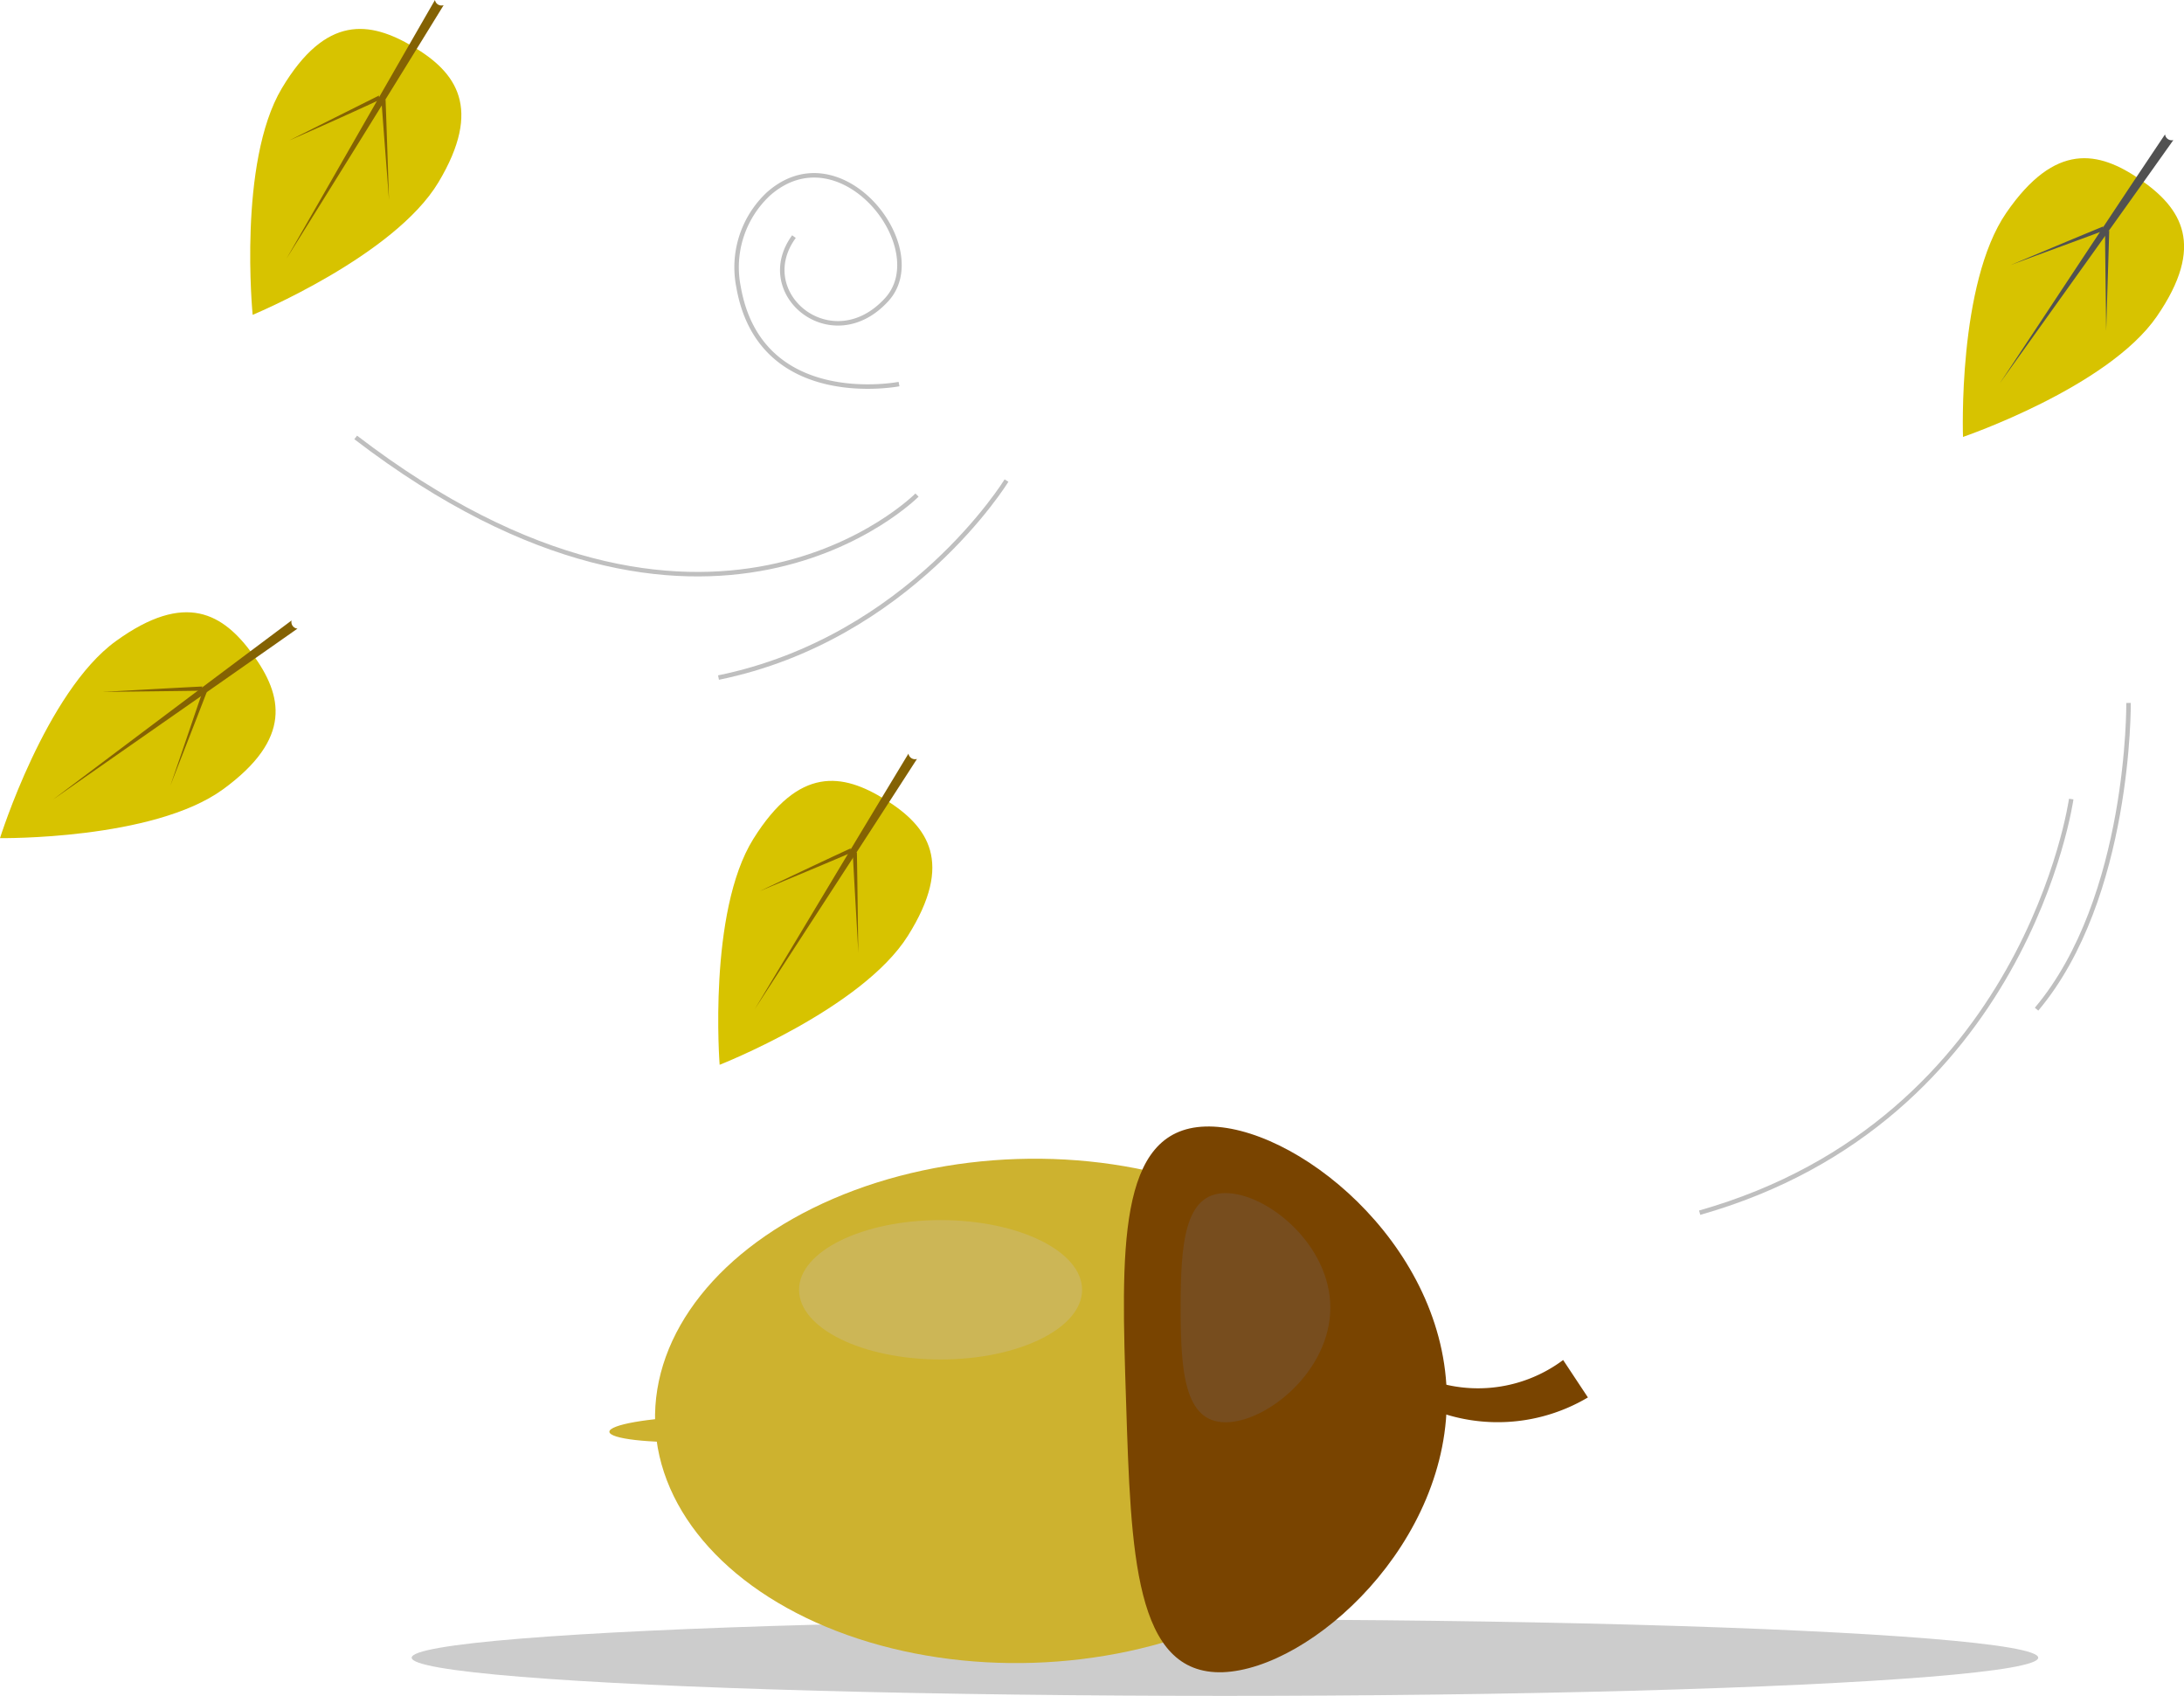 <svg id="Layer_1" data-name="Layer 1" xmlns="http://www.w3.org/2000/svg" viewBox="0 0 291.83 226.56"><defs><style>.cls-1{fill:#d7c300;}.cls-2{fill:#515151;}.cls-3{fill:#846203;}.cls-4{fill:none;stroke:#bfbfbf;stroke-miterlimit:10;stroke-width:0.6px;}.cls-5{fill:#ccc;}.cls-6{fill:#794400;}.cls-7{fill:#cdb22f;}.cls-8{fill:#ccb656;}.cls-9{fill:#774d1e;}</style></defs><title>empty state 1</title><path class="cls-1" d="M541.33,217.45c6.54-9.49,12.33-8.26,17.88-4.44s8.77,8.79,2.23,18.29-25.9,16.1-25.9,16.1S534.79,226.94,541.33,217.45Z" transform="translate(-273.24 -189.03)"/><path class="cls-2" d="M540.49,240.19c7.66-10.73,15.35-21.44,23.16-32.45a.89.89,0,0,1-1.11-.76C555,218.2,547.78,229.21,540.49,240.19Z" transform="translate(-273.24 -189.03)"/><path class="cls-2" d="M554.67,233.25c.13-4.44.28-8.89.41-13.43a.43.43,0,0,1-.56,0C554.55,224.36,554.62,228.81,554.67,233.25Z" transform="translate(-273.24 -189.03)"/><path class="cls-2" d="M541.88,224.45c4.1-1.71,8.2-3.44,12.4-5.17a.43.43,0,0,0,.2.52C550.22,221.38,546,222.91,541.88,224.45Z" transform="translate(-273.24 -189.03)"/><path class="cls-1" d="M373.9,301.11c6.11-9.78,11.94-8.81,17.66-5.24s9.15,8.39,3,18.17-25.16,17.24-25.16,17.24S367.8,310.89,373.9,301.11Z" transform="translate(-273.24 -189.03)"/><path class="cls-3" d="M374.08,323.87c7.17-11.07,14.38-22.11,21.69-33.45a.89.89,0,0,1-1.14-.71C387.64,301.25,380.88,312.57,374.08,323.87Z" transform="translate(-273.24 -189.03)"/><path class="cls-3" d="M387.93,316.31c-.07-4.44-.11-8.89-.19-13.44a.43.43,0,0,1-.56,0C387.42,307.43,387.69,311.87,387.93,316.31Z" transform="translate(-273.24 -189.03)"/><path class="cls-3" d="M374.76,308.08c4-1.89,8-3.8,12.16-5.72a.43.43,0,0,0,.23.51C383,304.65,378.86,306.36,374.76,308.08Z" transform="translate(-273.24 -189.03)"/><path class="cls-1" d="M310.89,200.84c5.91-9.9,11.77-9,17.55-5.58s9.31,8.21,3.4,18.1S307,231.09,307,231.09,305,210.74,310.89,200.84Z" transform="translate(-273.24 -189.03)"/><path class="cls-3" d="M311.52,223.59c7-11.2,13.94-22.39,21-33.87a.89.89,0,0,1-1.16-.69C324.63,200.71,318.09,212.16,311.52,223.59Z" transform="translate(-273.24 -189.03)"/><path class="cls-3" d="M325.22,215.76c-.15-4.44-.29-8.89-.46-13.43a.43.43,0,0,1-.56,0C324.53,206.89,324.89,211.32,325.22,215.76Z" transform="translate(-273.24 -189.03)"/><path class="cls-3" d="M311.89,207.79c4-2,8-4,12-6a.43.43,0,0,0,.24.5C320,204.2,316,206,311.89,207.79Z" transform="translate(-273.24 -189.03)"/><path class="cls-1" d="M288.71,274.69c9.33-6.76,14.38-3.67,18.33,1.79s5.32,11.21-4,18S273.24,301,273.24,301,279.37,281.46,288.71,274.69Z" transform="translate(-273.24 -189.03)"/><path class="cls-3" d="M280.32,295.85c10.8-7.56,21.63-15.08,32.67-22.84a.89.89,0,0,1-.79-1.09C301.38,280,290.86,287.93,280.32,295.85Z" transform="translate(-273.24 -189.03)"/><path class="cls-3" d="M296,294c1.61-4.14,3.24-8.28,4.87-12.52a.43.43,0,0,1-.52-.19C298.86,285.63,297.44,289.84,296,294Z" transform="translate(-273.24 -189.03)"/><path class="cls-3" d="M286.89,281.47c4.44-.24,8.88-.5,13.42-.73a.43.43,0,0,0,0,.56C295.78,281.37,291.33,281.41,286.89,281.47Z" transform="translate(-273.24 -189.03)"/><path class="cls-4" d="M407.73,253.23s-12.89,21.08-38.48,26.32" transform="translate(-273.24 -189.03)"/><path class="cls-4" d="M395.77,255.17s-28,28.29-75-7.7" transform="translate(-273.24 -189.03)"/><path class="cls-4" d="M393.37,240.34s-18.56,3.63-21.45-13a13.41,13.41,0,0,1,4-12.4c9.68-8.58,22.08,7.24,15.81,14.11-7.28,8-18-.73-12.4-8.41" transform="translate(-273.24 -189.03)"/><path class="cls-4" d="M557.66,282.94s.26,26-12.29,40.91" transform="translate(-273.24 -189.03)"/><path class="cls-4" d="M550,295.78s-6,42.88-49.65,55.26" transform="translate(-273.24 -189.03)"/><ellipse class="cls-5" cx="163.68" cy="221.46" rx="108.67" ry="5.1"/><path class="cls-6" d="M460.73,375.36l1.6-2.82a19,19,0,0,0,19.78-1.82l3.31,5A23.61,23.61,0,0,1,460.73,375.36Z" transform="translate(-273.24 -189.03)"/><ellipse class="cls-7" cx="410.27" cy="377.51" rx="49.51" ry="33.67" transform="translate(-285.22 -175.58) rotate(-1.85)"/><ellipse class="cls-7" cx="367.06" cy="378.91" rx="11.71" ry="1.7" transform="matrix(1, -0.03, 0.03, 1, -285.29, -176.97)"/><path class="cls-6" d="M436.63,412.43c-11.83.38-12.27-15.94-12.92-36.07s-1.27-36.44,10.56-36.83,31.63,15.31,32.28,35.44S448.46,412,436.63,412.43Z" transform="translate(-273.24 -189.03)"/><ellipse class="cls-8" cx="125.68" cy="172.31" rx="18.91" ry="9.31"/><path class="cls-9" d="M451,363.73c0,8.46-8.48,15.31-14,15.31s-6-6.86-6-15.31.48-15.31,6-15.31S451,355.27,451,363.73Z" transform="translate(-273.24 -189.03)"/></svg>